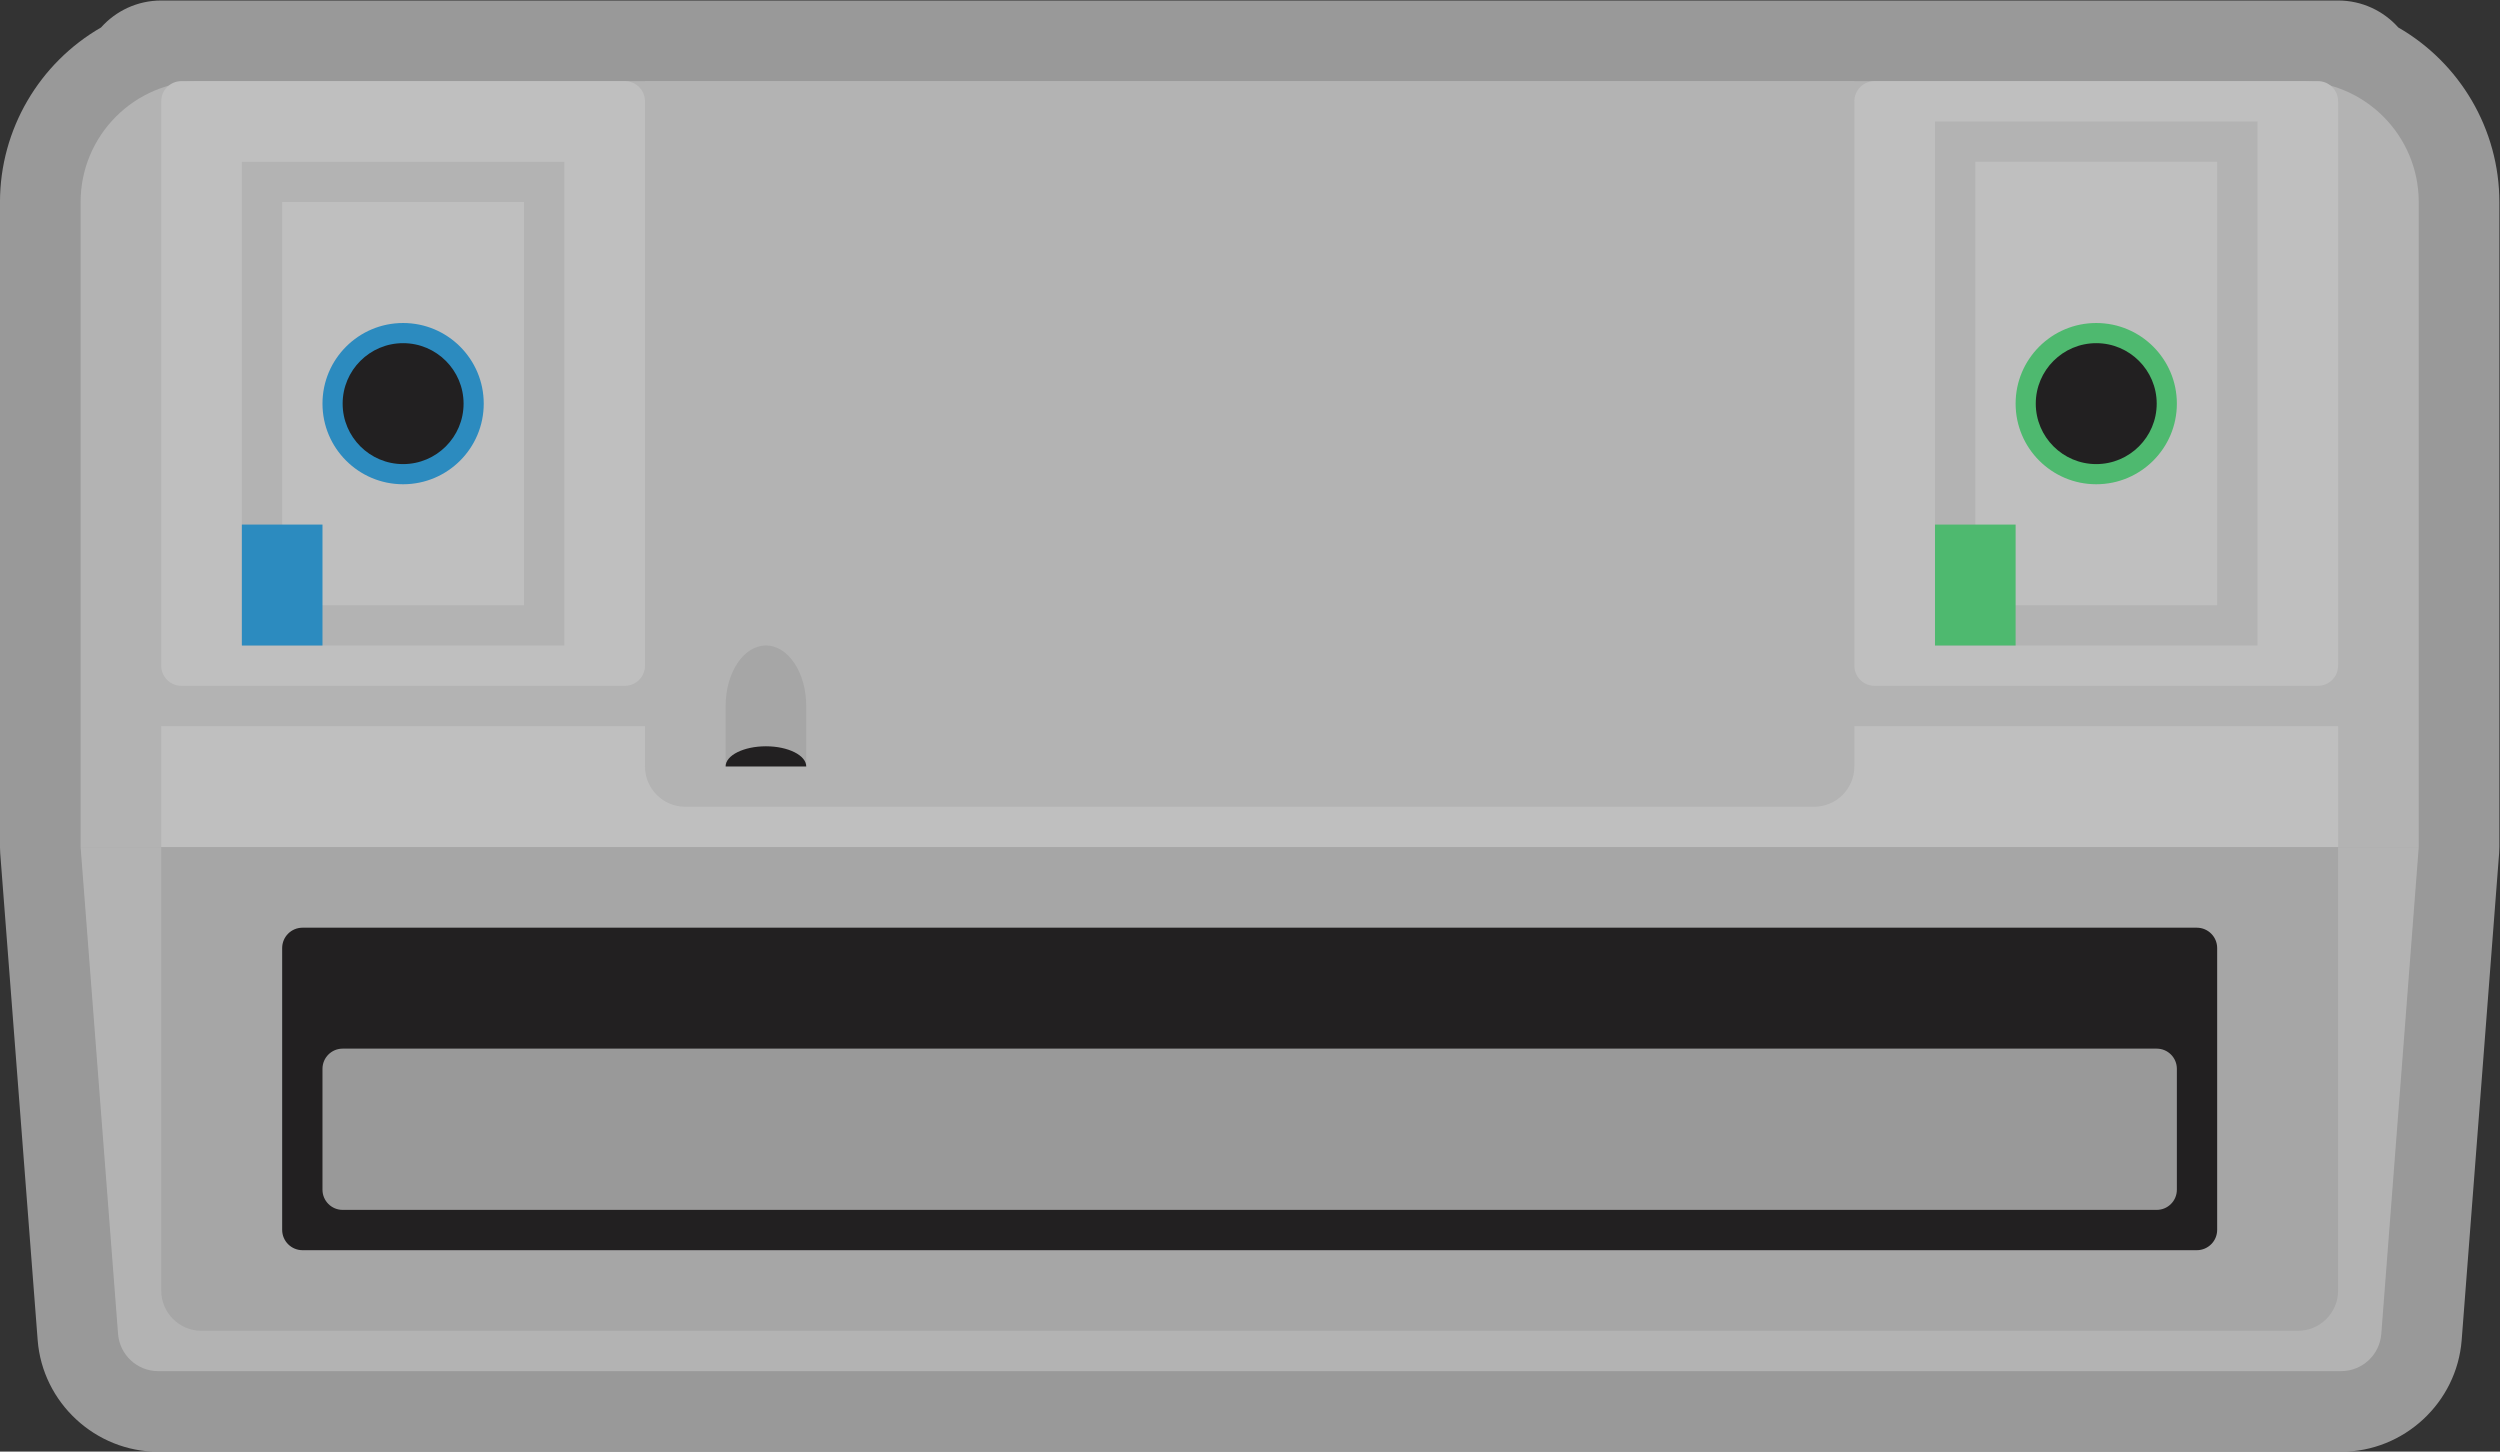 <?xml version="1.0" encoding="UTF-8" standalone="no"?>
<svg
   xmlns:dc="http://purl.org/dc/elements/1.1/"
   xmlns:cc="http://creativecommons.org/ns#"
   xmlns:rdf="http://www.w3.org/1999/02/22-rdf-syntax-ns#"
   xmlns:svg="http://www.w3.org/2000/svg"
   xmlns="http://www.w3.org/2000/svg"
   viewBox="0 0 330.666 192"
   height="192"
   width="330.666"
   xml:space="preserve"
   id="svg2"
   version="1.1"><rect x="0" y="0" width="330.666" height="192" fill="#333333" stroke="none"/><defs
     id="defs6"><clipPath
       id="clipPath18"
       clipPathUnits="userSpaceOnUse"><path
         id="path16"
         d="M 0,256 H 256 V 0 H 0 Z" /></clipPath><clipPath
       id="clipPath26"
       clipPathUnits="userSpaceOnUse"><path
         id="path24"
         d="M 4,200 H 252 V 56 H 4 Z" /></clipPath></defs><g
     transform="matrix(1.333,0,0,-1.333,-5.334,266.667)"
     id="g10"><g
       id="g12"><g
         clip-path="url(#clipPath18)"
         id="g14"><g
           id="g20"><g
             id="g22" /><g
             id="g34"><g
               style="opacity:0.5"
               id="g32"
               clip-path="url(#clipPath26)"><g
                 id="g30"
                 transform="translate(237.778,64.284)"><path
                   id="path28"
                   style="fill:#ffffff;fill-opacity:1;fill-rule:nonzero;stroke:none"
                   d="M 0,0 C 0.919,0.366 1.673,1.065 2.109,1.953 1.673,1.065 0.919,0.366 0,0 m 4.192,133.041 c -1.464,1.641 -3.597,2.675 -5.97,2.675 h -4 -44 -120 -44 -4 c -2.374,0 -4.506,-1.034 -5.971,-2.675 -6.116,-3.523 -10.029,-10.104 -10.029,-17.325 v -64 c 0,-0.205 0.007,-0.409 0.023,-0.613 l 3.716,-48.307 c 0.478,-6.213 5.733,-11.08 11.965,-11.08 H -1.482 c 6.231,0 11.486,4.867 11.964,11.08 l 3.716,48.307 c 0.016,0.204 0.024,0.408 0.024,0.613 v 64 c 0,7.221 -3.914,13.802 -10.03,17.325" /></g></g></g></g><g
           transform="translate(244,116)"
           id="g36"><path
             id="path38"
             style="fill:#b3b3b3;fill-opacity:1;fill-rule:nonzero;stroke:none"
             d="m 0,0 h -232 v 64 c 0,6.627 5.373,12 12,12 H -12 C -5.373,76 0,70.627 0,64 Z" /></g><g
           transform="translate(244,116)"
           id="g40"><path
             id="path42"
             style="fill:#b3b3b3;fill-opacity:1;fill-rule:nonzero;stroke:none"
             d="m 0,0 h -232 l 3.716,-48.307 c 0.16,-2.084 1.898,-3.693 3.988,-3.693 H -7.704 c 2.09,0 3.828,1.609 3.988,3.693 z" /></g><path
           id="path44"
           style="fill:#bfbfbf;fill-opacity:1;fill-rule:nonzero;stroke:none"
           d="M 236,116 H 20 v 12 h 216 z" /><g
           transform="translate(184,120)"
           id="g46"><path
             id="path48"
             style="fill:#b3b3b3;fill-opacity:1;fill-rule:nonzero;stroke:none"
             d="m 0,0 h -112 c -2.209,0 -4,1.791 -4,4 V 72 H 4 V 4 C 4,1.791 2.209,0 0,0" /></g><g
           transform="translate(232,68)"
           id="g50"><path
             id="path52"
             style="fill:#a6a6a6;fill-opacity:1;fill-rule:nonzero;stroke:none"
             d="m 0,0 h -208 c -2.209,0 -4,1.791 -4,4 V 48 H 4 V 4 C 4,1.791 2.209,0 0,0" /></g><g
           transform="translate(221.978,76)"
           id="g54"><path
             id="path56"
             style="fill:#222021;fill-opacity:1;fill-rule:nonzero;stroke:none"
             d="m 0,0 h -187.958 c -1.116,0 -2.021,0.905 -2.021,2.021 v 27.958 c 0,1.116 0.905,2.021 2.021,2.021 H 0 c 1.116,0 2.021,-0.905 2.021,-2.021 V 2.021 C 2.021,0.905 1.116,0 0,0" /></g><g
           transform="translate(218,80)"
           id="g58"><path
             id="path60"
             style="fill:#999999;fill-opacity:1;fill-rule:nonzero;stroke:none"
             d="m 0,0 h -180 c -1.104,0 -2,0.896 -2,2 v 12 c 0,1.104 0.896,2 2,2 H 0 c 1.104,0 2,-0.896 2,-2 V 2 C 2,0.896 1.104,0 0,0" /></g><g
           transform="translate(80,136)"
           id="g62"><path
             id="path64"
             style="fill:#a6a6a6;fill-opacity:1;fill-rule:nonzero;stroke:none"
             d="m 0,0 c -2.209,0 -4,-2.687 -4,-6 v -6 h 8 v 6 C 4,-2.687 2.209,0 0,0" /></g><g
           transform="translate(66,132)"
           id="g66"><path
             id="path68"
             style="fill:#bfbfbf;fill-opacity:1;fill-rule:nonzero;stroke:none"
             d="m 0,0 h -44 c -1.104,0 -2,0.896 -2,2 v 56 c 0,1.104 0.896,2 2,2 H 0 c 1.104,0 2,-0.896 2,-2 V 2 C 2,0.896 1.104,0 0,0" /></g><path
           id="path70"
           style="fill:#b3b3b3;fill-opacity:1;fill-rule:nonzero;stroke:none"
           d="M 60,184 H 28 V 136 H 60 Z M 56,140 H 32 v 40 h 24 z" /><g
           transform="translate(44,168)"
           id="g72"><path
             id="path74"
             style="fill:#2c8bbf;fill-opacity:1;fill-rule:nonzero;stroke:none"
             d="m 0,0 c -4.418,0 -8,-3.582 -8,-8 0,-4.418 3.582,-8 8,-8 4.418,0 8,3.582 8,8 0,4.418 -3.582,8 -8,8" /></g><g
           transform="translate(44,166)"
           id="g76"><path
             id="path78"
             style="fill:#222021;fill-opacity:1;fill-rule:nonzero;stroke:none"
             d="m 0,0 c 3.309,0 6,-2.691 6,-6 0,-3.309 -2.691,-6 -6,-6 -3.309,0 -6,2.691 -6,6 0,3.309 2.691,6 6,6" /></g><path
           id="path80"
           style="fill:#2c8bbf;fill-opacity:1;fill-rule:nonzero;stroke:none"
           d="m 36,136 h -8 v 12 h 8 z" /><g
           transform="translate(190,192)"
           id="g82"><path
             id="path84"
             style="fill:#bfbfbf;fill-opacity:1;fill-rule:nonzero;stroke:none"
             d="m 0,0 h 44 c 1.104,0 2,-0.896 2,-2 v -56 c 0,-1.104 -0.896,-2 -2,-2 H 0 c -1.104,0 -2,0.896 -2,2 v 56 c 0,1.104 0.896,2 2,2" /></g><path
           id="path86"
           style="fill:#b3b3b3;fill-opacity:1;fill-rule:nonzero;stroke:none"
           d="m 228,188 h -32 v -52 h 32 z m -4,-48 h -24 v 44 h 24 z" /><path
           id="path88"
           style="fill:#4eb96f;fill-opacity:1;fill-rule:nonzero;stroke:none"
           d="m 204,136 h -8 v 12 h 8 z" /><g
           transform="translate(212,168)"
           id="g90"><path
             id="path92"
             style="fill:#4eb96f;fill-opacity:1;fill-rule:nonzero;stroke:none"
             d="m 0,0 c -4.418,0 -8,-3.582 -8,-8 0,-4.418 3.582,-8 8,-8 4.418,0 8,3.582 8,8 0,4.418 -3.582,8 -8,8" /></g><g
           transform="translate(212,166)"
           id="g94"><path
             id="path96"
             style="fill:#222021;fill-opacity:1;fill-rule:nonzero;stroke:none"
             d="m 0,0 c 3.309,0 6,-2.691 6,-6 0,-3.309 -2.691,-6 -6,-6 -3.309,0 -6,2.691 -6,6 0,3.309 2.691,6 6,6" /></g><g
           transform="translate(80,126)"
           id="g98"><path
             id="path100"
             style="fill:#222021;fill-opacity:1;fill-rule:nonzero;stroke:none"
             d="M 0,0 C -2.209,0 -4,-0.896 -4,-2 H 4 C 4,-0.896 2.209,0 0,0" /></g></g></g></g></svg>